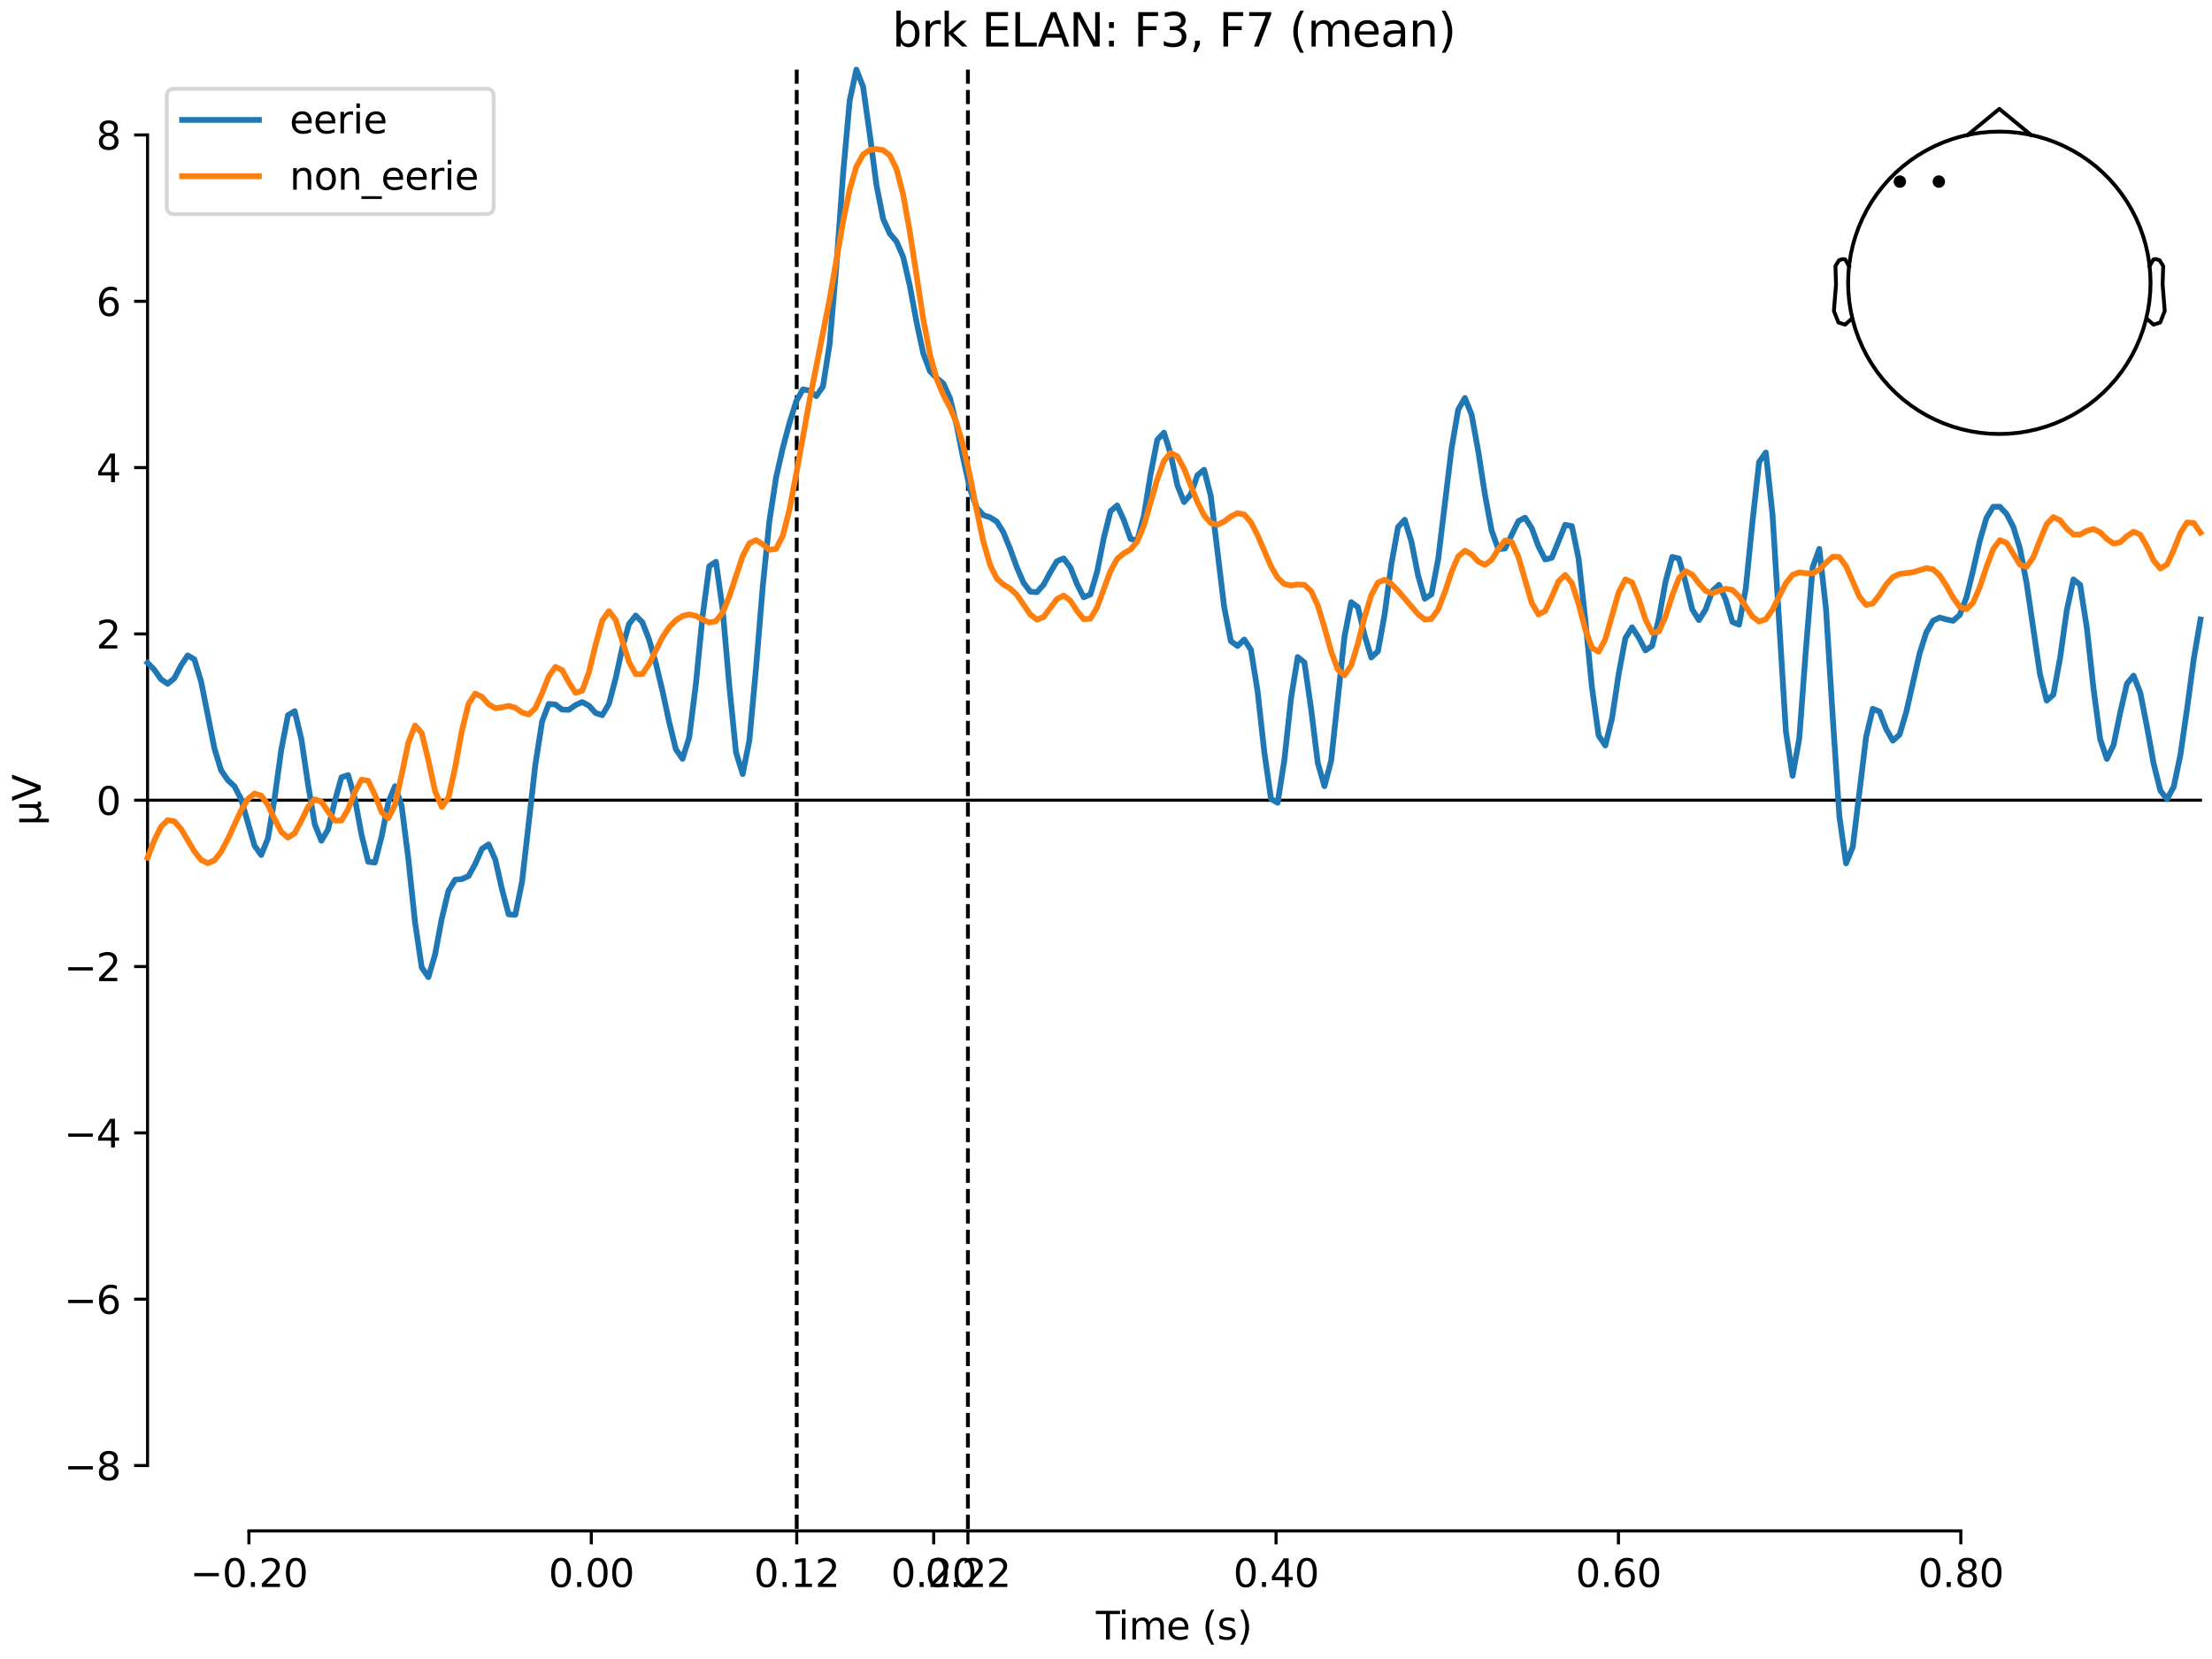 <?xml version="1.0" encoding="utf-8" standalone="no"?>
<!DOCTYPE svg PUBLIC "-//W3C//DTD SVG 1.1//EN"
  "http://www.w3.org/Graphics/SVG/1.1/DTD/svg11.dtd">
<svg xmlns:xlink="http://www.w3.org/1999/xlink" width="576pt" height="432pt" viewBox="0 0 576 432" xmlns="http://www.w3.org/2000/svg" version="1.1">
 <defs>
  <style type="text/css">*{stroke-linejoin: round; stroke-linecap: butt}</style>
 </defs>
 <g id="figure_1">
  <g id="patch_1">
   <path d="M 0 432 
L 576 432 
L 576 0 
L 0 0 
z
" style="fill: #ffffff"/>
  </g>
  <g id="axes_1">
   <g id="patch_2">
    <path d="M 38.421 398.644 
L 573 398.644 
L 573 18.118 
L 38.421 18.118 
L 38.421 398.644 
z
" style="fill: none; opacity: 0"/>
   </g>
   <g id="patch_3">
    <path d="M 38.421 381.618 
L 38.421 35.143 
" style="fill: none; stroke: #000000; stroke-width: 0.8; stroke-linejoin: miter; stroke-linecap: square"/>
   </g>
   <g id="LineCollection_1">
    <path d="M 207.466 18.118 
L 207.466 398.644 
" clip-path="url(#p7a867740e0)" style="fill: none; stroke-dasharray: 3.7,1.6; stroke-dashoffset: 0; stroke: #000000"/>
    <path d="M 252.043 18.118 
L 252.043 398.644 
" clip-path="url(#p7a867740e0)" style="fill: none; stroke-dasharray: 3.7,1.6; stroke-dashoffset: 0; stroke: #000000"/>
   </g>
   <g id="matplotlib.axis_1">
    <g id="xtick_1">
     <g id="line2d_1">
      <defs>
       <path id="m50d0958a22" d="M 0 0 
L 0 3.5 
" style="stroke: #000000; stroke-width: 0.8"/>
      </defs>
      <g>
       <use xlink:href="#m50d0958a22" x="64.819" y="398.644" style="stroke: #000000; stroke-width: 0.8"/>
      </g>
     </g>
     <g id="text_1">
      <!-- −0.20 -->
      <g transform="translate(49.496 413.242) scale(0.1 -0.1)">
       <defs>
        <path id="DejaVuSans-2212" d="M 678 2272 
L 4684 2272 
L 4684 1741 
L 678 1741 
L 678 2272 
z
" transform="scale(0.016)"/>
        <path id="DejaVuSans-30" d="M 2034 4250 
Q 1547 4250 1301 3770 
Q 1056 3291 1056 2328 
Q 1056 1369 1301 889 
Q 1547 409 2034 409 
Q 2525 409 2770 889 
Q 3016 1369 3016 2328 
Q 3016 3291 2770 3770 
Q 2525 4250 2034 4250 
z
M 2034 4750 
Q 2819 4750 3233 4129 
Q 3647 3509 3647 2328 
Q 3647 1150 3233 529 
Q 2819 -91 2034 -91 
Q 1250 -91 836 529 
Q 422 1150 422 2328 
Q 422 3509 836 4129 
Q 1250 4750 2034 4750 
z
" transform="scale(0.016)"/>
        <path id="DejaVuSans-2e" d="M 684 794 
L 1344 794 
L 1344 0 
L 684 0 
L 684 794 
z
" transform="scale(0.016)"/>
        <path id="DejaVuSans-32" d="M 1228 531 
L 3431 531 
L 3431 0 
L 469 0 
L 469 531 
Q 828 903 1448 1529 
Q 2069 2156 2228 2338 
Q 2531 2678 2651 2914 
Q 2772 3150 2772 3378 
Q 2772 3750 2511 3984 
Q 2250 4219 1831 4219 
Q 1534 4219 1204 4116 
Q 875 4013 500 3803 
L 500 4441 
Q 881 4594 1212 4672 
Q 1544 4750 1819 4750 
Q 2544 4750 2975 4387 
Q 3406 4025 3406 3419 
Q 3406 3131 3298 2873 
Q 3191 2616 2906 2266 
Q 2828 2175 2409 1742 
Q 1991 1309 1228 531 
z
" transform="scale(0.016)"/>
       </defs>
       <use xlink:href="#DejaVuSans-2212"/>
       <use xlink:href="#DejaVuSans-30" transform="translate(83.789 0)"/>
       <use xlink:href="#DejaVuSans-2e" transform="translate(147.412 0)"/>
       <use xlink:href="#DejaVuSans-32" transform="translate(179.199 0)"/>
       <use xlink:href="#DejaVuSans-30" transform="translate(242.822 0)"/>
      </g>
     </g>
    </g>
    <g id="xtick_2">
     <g id="line2d_2">
      <g>
       <use xlink:href="#m50d0958a22" x="153.973" y="398.644" style="stroke: #000000; stroke-width: 0.8"/>
      </g>
     </g>
     <g id="text_2">
      <!-- 0.00 -->
      <g transform="translate(142.84 413.242) scale(0.1 -0.1)">
       <use xlink:href="#DejaVuSans-30"/>
       <use xlink:href="#DejaVuSans-2e" transform="translate(63.623 0)"/>
       <use xlink:href="#DejaVuSans-30" transform="translate(95.41 0)"/>
       <use xlink:href="#DejaVuSans-30" transform="translate(159.033 0)"/>
      </g>
     </g>
    </g>
    <g id="xtick_3">
     <g id="line2d_3">
      <g>
       <use xlink:href="#m50d0958a22" x="207.466" y="398.644" style="stroke: #000000; stroke-width: 0.8"/>
      </g>
     </g>
     <g id="text_3">
      <!-- 0.12 -->
      <g transform="translate(196.333 413.242) scale(0.1 -0.1)">
       <defs>
        <path id="DejaVuSans-31" d="M 794 531 
L 1825 531 
L 1825 4091 
L 703 3866 
L 703 4441 
L 1819 4666 
L 2450 4666 
L 2450 531 
L 3481 531 
L 3481 0 
L 794 0 
L 794 531 
z
" transform="scale(0.016)"/>
       </defs>
       <use xlink:href="#DejaVuSans-30"/>
       <use xlink:href="#DejaVuSans-2e" transform="translate(63.623 0)"/>
       <use xlink:href="#DejaVuSans-31" transform="translate(95.41 0)"/>
       <use xlink:href="#DejaVuSans-32" transform="translate(159.033 0)"/>
      </g>
     </g>
    </g>
    <g id="xtick_4">
     <g id="line2d_4">
      <g>
       <use xlink:href="#m50d0958a22" x="243.128" y="398.644" style="stroke: #000000; stroke-width: 0.8"/>
      </g>
     </g>
     <g id="text_4">
      <!-- 0.20 -->
      <g transform="translate(231.995 413.242) scale(0.1 -0.1)">
       <use xlink:href="#DejaVuSans-30"/>
       <use xlink:href="#DejaVuSans-2e" transform="translate(63.623 0)"/>
       <use xlink:href="#DejaVuSans-32" transform="translate(95.41 0)"/>
       <use xlink:href="#DejaVuSans-30" transform="translate(159.033 0)"/>
      </g>
     </g>
    </g>
    <g id="xtick_5">
     <g id="line2d_5">
      <g>
       <use xlink:href="#m50d0958a22" x="252.043" y="398.644" style="stroke: #000000; stroke-width: 0.8"/>
      </g>
     </g>
     <g id="text_5">
      <!-- 0.22 -->
      <g transform="translate(240.91 413.242) scale(0.1 -0.1)">
       <use xlink:href="#DejaVuSans-30"/>
       <use xlink:href="#DejaVuSans-2e" transform="translate(63.623 0)"/>
       <use xlink:href="#DejaVuSans-32" transform="translate(95.41 0)"/>
       <use xlink:href="#DejaVuSans-32" transform="translate(159.033 0)"/>
      </g>
     </g>
    </g>
    <g id="xtick_6">
     <g id="line2d_6">
      <g>
       <use xlink:href="#m50d0958a22" x="332.282" y="398.644" style="stroke: #000000; stroke-width: 0.8"/>
      </g>
     </g>
     <g id="text_6">
      <!-- 0.40 -->
      <g transform="translate(321.15 413.242) scale(0.1 -0.1)">
       <defs>
        <path id="DejaVuSans-34" d="M 2419 4116 
L 825 1625 
L 2419 1625 
L 2419 4116 
z
M 2253 4666 
L 3047 4666 
L 3047 1625 
L 3713 1625 
L 3713 1100 
L 3047 1100 
L 3047 0 
L 2419 0 
L 2419 1100 
L 313 1100 
L 313 1709 
L 2253 4666 
z
" transform="scale(0.016)"/>
       </defs>
       <use xlink:href="#DejaVuSans-30"/>
       <use xlink:href="#DejaVuSans-2e" transform="translate(63.623 0)"/>
       <use xlink:href="#DejaVuSans-34" transform="translate(95.41 0)"/>
       <use xlink:href="#DejaVuSans-30" transform="translate(159.033 0)"/>
      </g>
     </g>
    </g>
    <g id="xtick_7">
     <g id="line2d_7">
      <g>
       <use xlink:href="#m50d0958a22" x="421.437" y="398.644" style="stroke: #000000; stroke-width: 0.8"/>
      </g>
     </g>
     <g id="text_7">
      <!-- 0.60 -->
      <g transform="translate(410.304 413.242) scale(0.1 -0.1)">
       <defs>
        <path id="DejaVuSans-36" d="M 2113 2584 
Q 1688 2584 1439 2293 
Q 1191 2003 1191 1497 
Q 1191 994 1439 701 
Q 1688 409 2113 409 
Q 2538 409 2786 701 
Q 3034 994 3034 1497 
Q 3034 2003 2786 2293 
Q 2538 2584 2113 2584 
z
M 3366 4563 
L 3366 3988 
Q 3128 4100 2886 4159 
Q 2644 4219 2406 4219 
Q 1781 4219 1451 3797 
Q 1122 3375 1075 2522 
Q 1259 2794 1537 2939 
Q 1816 3084 2150 3084 
Q 2853 3084 3261 2657 
Q 3669 2231 3669 1497 
Q 3669 778 3244 343 
Q 2819 -91 2113 -91 
Q 1303 -91 875 529 
Q 447 1150 447 2328 
Q 447 3434 972 4092 
Q 1497 4750 2381 4750 
Q 2619 4750 2861 4703 
Q 3103 4656 3366 4563 
z
" transform="scale(0.016)"/>
       </defs>
       <use xlink:href="#DejaVuSans-30"/>
       <use xlink:href="#DejaVuSans-2e" transform="translate(63.623 0)"/>
       <use xlink:href="#DejaVuSans-36" transform="translate(95.41 0)"/>
       <use xlink:href="#DejaVuSans-30" transform="translate(159.033 0)"/>
      </g>
     </g>
    </g>
    <g id="xtick_8">
     <g id="line2d_8">
      <g>
       <use xlink:href="#m50d0958a22" x="510.592" y="398.644" style="stroke: #000000; stroke-width: 0.8"/>
      </g>
     </g>
     <g id="text_8">
      <!-- 0.80 -->
      <g transform="translate(499.459 413.242) scale(0.1 -0.1)">
       <defs>
        <path id="DejaVuSans-38" d="M 2034 2216 
Q 1584 2216 1326 1975 
Q 1069 1734 1069 1313 
Q 1069 891 1326 650 
Q 1584 409 2034 409 
Q 2484 409 2743 651 
Q 3003 894 3003 1313 
Q 3003 1734 2745 1975 
Q 2488 2216 2034 2216 
z
M 1403 2484 
Q 997 2584 770 2862 
Q 544 3141 544 3541 
Q 544 4100 942 4425 
Q 1341 4750 2034 4750 
Q 2731 4750 3128 4425 
Q 3525 4100 3525 3541 
Q 3525 3141 3298 2862 
Q 3072 2584 2669 2484 
Q 3125 2378 3379 2068 
Q 3634 1759 3634 1313 
Q 3634 634 3220 271 
Q 2806 -91 2034 -91 
Q 1263 -91 848 271 
Q 434 634 434 1313 
Q 434 1759 690 2068 
Q 947 2378 1403 2484 
z
M 1172 3481 
Q 1172 3119 1398 2916 
Q 1625 2713 2034 2713 
Q 2441 2713 2670 2916 
Q 2900 3119 2900 3481 
Q 2900 3844 2670 4047 
Q 2441 4250 2034 4250 
Q 1625 4250 1398 4047 
Q 1172 3844 1172 3481 
z
" transform="scale(0.016)"/>
       </defs>
       <use xlink:href="#DejaVuSans-30"/>
       <use xlink:href="#DejaVuSans-2e" transform="translate(63.623 0)"/>
       <use xlink:href="#DejaVuSans-38" transform="translate(95.41 0)"/>
       <use xlink:href="#DejaVuSans-30" transform="translate(159.033 0)"/>
      </g>
     </g>
    </g>
    <g id="text_9">
     <!-- Time (s) -->
     <g transform="translate(285.381 426.92) scale(0.1 -0.1)">
      <defs>
       <path id="DejaVuSans-54" d="M -19 4666 
L 3928 4666 
L 3928 4134 
L 2272 4134 
L 2272 0 
L 1638 0 
L 1638 4134 
L -19 4134 
L -19 4666 
z
" transform="scale(0.016)"/>
       <path id="DejaVuSans-69" d="M 603 3500 
L 1178 3500 
L 1178 0 
L 603 0 
L 603 3500 
z
M 603 4863 
L 1178 4863 
L 1178 4134 
L 603 4134 
L 603 4863 
z
" transform="scale(0.016)"/>
       <path id="DejaVuSans-6d" d="M 3328 2828 
Q 3544 3216 3844 3400 
Q 4144 3584 4550 3584 
Q 5097 3584 5394 3201 
Q 5691 2819 5691 2113 
L 5691 0 
L 5113 0 
L 5113 2094 
Q 5113 2597 4934 2840 
Q 4756 3084 4391 3084 
Q 3944 3084 3684 2787 
Q 3425 2491 3425 1978 
L 3425 0 
L 2847 0 
L 2847 2094 
Q 2847 2600 2669 2842 
Q 2491 3084 2119 3084 
Q 1678 3084 1418 2786 
Q 1159 2488 1159 1978 
L 1159 0 
L 581 0 
L 581 3500 
L 1159 3500 
L 1159 2956 
Q 1356 3278 1631 3431 
Q 1906 3584 2284 3584 
Q 2666 3584 2933 3390 
Q 3200 3197 3328 2828 
z
" transform="scale(0.016)"/>
       <path id="DejaVuSans-65" d="M 3597 1894 
L 3597 1613 
L 953 1613 
Q 991 1019 1311 708 
Q 1631 397 2203 397 
Q 2534 397 2845 478 
Q 3156 559 3463 722 
L 3463 178 
Q 3153 47 2828 -22 
Q 2503 -91 2169 -91 
Q 1331 -91 842 396 
Q 353 884 353 1716 
Q 353 2575 817 3079 
Q 1281 3584 2069 3584 
Q 2775 3584 3186 3129 
Q 3597 2675 3597 1894 
z
M 3022 2063 
Q 3016 2534 2758 2815 
Q 2500 3097 2075 3097 
Q 1594 3097 1305 2825 
Q 1016 2553 972 2059 
L 3022 2063 
z
" transform="scale(0.016)"/>
       <path id="DejaVuSans-20" transform="scale(0.016)"/>
       <path id="DejaVuSans-28" d="M 1984 4856 
Q 1566 4138 1362 3434 
Q 1159 2731 1159 2009 
Q 1159 1288 1364 580 
Q 1569 -128 1984 -844 
L 1484 -844 
Q 1016 -109 783 600 
Q 550 1309 550 2009 
Q 550 2706 781 3412 
Q 1013 4119 1484 4856 
L 1984 4856 
z
" transform="scale(0.016)"/>
       <path id="DejaVuSans-73" d="M 2834 3397 
L 2834 2853 
Q 2591 2978 2328 3040 
Q 2066 3103 1784 3103 
Q 1356 3103 1142 2972 
Q 928 2841 928 2578 
Q 928 2378 1081 2264 
Q 1234 2150 1697 2047 
L 1894 2003 
Q 2506 1872 2764 1633 
Q 3022 1394 3022 966 
Q 3022 478 2636 193 
Q 2250 -91 1575 -91 
Q 1294 -91 989 -36 
Q 684 19 347 128 
L 347 722 
Q 666 556 975 473 
Q 1284 391 1588 391 
Q 1994 391 2212 530 
Q 2431 669 2431 922 
Q 2431 1156 2273 1281 
Q 2116 1406 1581 1522 
L 1381 1569 
Q 847 1681 609 1914 
Q 372 2147 372 2553 
Q 372 3047 722 3315 
Q 1072 3584 1716 3584 
Q 2034 3584 2315 3537 
Q 2597 3491 2834 3397 
z
" transform="scale(0.016)"/>
       <path id="DejaVuSans-29" d="M 513 4856 
L 1013 4856 
Q 1481 4119 1714 3412 
Q 1947 2706 1947 2009 
Q 1947 1309 1714 600 
Q 1481 -109 1013 -844 
L 513 -844 
Q 928 -128 1133 580 
Q 1338 1288 1338 2009 
Q 1338 2731 1133 3434 
Q 928 4138 513 4856 
z
" transform="scale(0.016)"/>
      </defs>
      <use xlink:href="#DejaVuSans-54"/>
      <use xlink:href="#DejaVuSans-69" transform="translate(57.959 0)"/>
      <use xlink:href="#DejaVuSans-6d" transform="translate(85.742 0)"/>
      <use xlink:href="#DejaVuSans-65" transform="translate(183.154 0)"/>
      <use xlink:href="#DejaVuSans-20" transform="translate(244.678 0)"/>
      <use xlink:href="#DejaVuSans-28" transform="translate(276.465 0)"/>
      <use xlink:href="#DejaVuSans-73" transform="translate(315.479 0)"/>
      <use xlink:href="#DejaVuSans-29" transform="translate(367.578 0)"/>
     </g>
    </g>
   </g>
   <g id="matplotlib.axis_2">
    <g id="ytick_1">
     <g id="line2d_9">
      <defs>
       <path id="mb79f2b9db4" d="M 0 0 
L -3.5 0 
" style="stroke: #000000; stroke-width: 0.8"/>
      </defs>
      <g>
       <use xlink:href="#mb79f2b9db4" x="38.421" y="381.618" style="stroke: #000000; stroke-width: 0.8"/>
      </g>
     </g>
     <g id="text_10">
      <!-- −8 -->
      <g transform="translate(16.678 385.418) scale(0.1 -0.1)">
       <use xlink:href="#DejaVuSans-2212"/>
       <use xlink:href="#DejaVuSans-38" transform="translate(83.789 0)"/>
      </g>
     </g>
    </g>
    <g id="ytick_2">
     <g id="line2d_10">
      <g>
       <use xlink:href="#mb79f2b9db4" x="38.421" y="338.309" style="stroke: #000000; stroke-width: 0.8"/>
      </g>
     </g>
     <g id="text_11">
      <!-- −6 -->
      <g transform="translate(16.678 342.108) scale(0.1 -0.1)">
       <use xlink:href="#DejaVuSans-2212"/>
       <use xlink:href="#DejaVuSans-36" transform="translate(83.789 0)"/>
      </g>
     </g>
    </g>
    <g id="ytick_3">
     <g id="line2d_11">
      <g>
       <use xlink:href="#mb79f2b9db4" x="38.421" y="295" style="stroke: #000000; stroke-width: 0.8"/>
      </g>
     </g>
     <g id="text_12">
      <!-- −4 -->
      <g transform="translate(16.678 298.799) scale(0.1 -0.1)">
       <use xlink:href="#DejaVuSans-2212"/>
       <use xlink:href="#DejaVuSans-34" transform="translate(83.789 0)"/>
      </g>
     </g>
    </g>
    <g id="ytick_4">
     <g id="line2d_12">
      <g>
       <use xlink:href="#mb79f2b9db4" x="38.421" y="251.69" style="stroke: #000000; stroke-width: 0.8"/>
      </g>
     </g>
     <g id="text_13">
      <!-- −2 -->
      <g transform="translate(16.678 255.49) scale(0.1 -0.1)">
       <use xlink:href="#DejaVuSans-2212"/>
       <use xlink:href="#DejaVuSans-32" transform="translate(83.789 0)"/>
      </g>
     </g>
    </g>
    <g id="ytick_5">
     <g id="line2d_13">
      <g>
       <use xlink:href="#mb79f2b9db4" x="38.421" y="208.381" style="stroke: #000000; stroke-width: 0.8"/>
      </g>
     </g>
     <g id="text_14">
      <!-- 0 -->
      <g transform="translate(25.058 212.18) scale(0.1 -0.1)">
       <use xlink:href="#DejaVuSans-30"/>
      </g>
     </g>
    </g>
    <g id="ytick_6">
     <g id="line2d_14">
      <g>
       <use xlink:href="#mb79f2b9db4" x="38.421" y="165.072" style="stroke: #000000; stroke-width: 0.8"/>
      </g>
     </g>
     <g id="text_15">
      <!-- 2 -->
      <g transform="translate(25.058 168.871) scale(0.1 -0.1)">
       <use xlink:href="#DejaVuSans-32"/>
      </g>
     </g>
    </g>
    <g id="ytick_7">
     <g id="line2d_15">
      <g>
       <use xlink:href="#mb79f2b9db4" x="38.421" y="121.762" style="stroke: #000000; stroke-width: 0.8"/>
      </g>
     </g>
     <g id="text_16">
      <!-- 4 -->
      <g transform="translate(25.058 125.561) scale(0.1 -0.1)">
       <use xlink:href="#DejaVuSans-34"/>
      </g>
     </g>
    </g>
    <g id="ytick_8">
     <g id="line2d_16">
      <g>
       <use xlink:href="#mb79f2b9db4" x="38.421" y="78.453" style="stroke: #000000; stroke-width: 0.8"/>
      </g>
     </g>
     <g id="text_17">
      <!-- 6 -->
      <g transform="translate(25.058 82.252) scale(0.1 -0.1)">
       <use xlink:href="#DejaVuSans-36"/>
      </g>
     </g>
    </g>
    <g id="ytick_9">
     <g id="line2d_17">
      <g>
       <use xlink:href="#mb79f2b9db4" x="38.421" y="35.143" style="stroke: #000000; stroke-width: 0.8"/>
      </g>
     </g>
     <g id="text_18">
      <!-- 8 -->
      <g transform="translate(25.058 38.943) scale(0.1 -0.1)">
       <use xlink:href="#DejaVuSans-38"/>
      </g>
     </g>
    </g>
    <g id="text_19">
     <!-- µV -->
     <g transform="translate(10.599 214.982) rotate(-90) scale(0.1 -0.1)">
      <defs>
       <path id="DejaVuSans-b5" d="M 544 -1331 
L 544 3500 
L 1119 3500 
L 1119 1325 
Q 1119 872 1334 640 
Q 1550 409 1972 409 
Q 2434 409 2667 671 
Q 2900 934 2900 1459 
L 2900 3500 
L 3475 3500 
L 3475 806 
Q 3475 619 3529 530 
Q 3584 441 3700 441 
Q 3728 441 3778 458 
Q 3828 475 3916 513 
L 3916 50 
Q 3788 -22 3673 -56 
Q 3559 -91 3450 -91 
Q 3234 -91 3106 31 
Q 2978 153 2931 403 
Q 2775 156 2548 32 
Q 2322 -91 2016 -91 
Q 1697 -91 1473 31 
Q 1250 153 1119 397 
L 1119 -1331 
L 544 -1331 
z
" transform="scale(0.016)"/>
       <path id="DejaVuSans-56" d="M 1831 0 
L 50 4666 
L 709 4666 
L 2188 738 
L 3669 4666 
L 4325 4666 
L 2547 0 
L 1831 0 
z
" transform="scale(0.016)"/>
      </defs>
      <use xlink:href="#DejaVuSans-b5"/>
      <use xlink:href="#DejaVuSans-56" transform="translate(63.623 0)"/>
     </g>
    </g>
   </g>
   <g id="patch_4">
    <path d="M 64.819 398.644 
L 510.592 398.644 
" style="fill: none; stroke: #000000; stroke-width: 0.8; stroke-linejoin: miter; stroke-linecap: square"/>
   </g>
   <g id="patch_5">
    <path d="M 38.421 208.381 
L 573 208.381 
" style="fill: none; stroke: #000000; stroke-width: 0.8; stroke-linejoin: miter; stroke-linecap: square"/>
   </g>
   <g id="text_20">
    <!-- brk ELAN: F3, F7 (mean) -->
    <g transform="translate(232.308 12.118) scale(0.12 -0.12)">
     <defs>
      <path id="DejaVuSans-62" d="M 3116 1747 
Q 3116 2381 2855 2742 
Q 2594 3103 2138 3103 
Q 1681 3103 1420 2742 
Q 1159 2381 1159 1747 
Q 1159 1113 1420 752 
Q 1681 391 2138 391 
Q 2594 391 2855 752 
Q 3116 1113 3116 1747 
z
M 1159 2969 
Q 1341 3281 1617 3432 
Q 1894 3584 2278 3584 
Q 2916 3584 3314 3078 
Q 3713 2572 3713 1747 
Q 3713 922 3314 415 
Q 2916 -91 2278 -91 
Q 1894 -91 1617 61 
Q 1341 213 1159 525 
L 1159 0 
L 581 0 
L 581 4863 
L 1159 4863 
L 1159 2969 
z
" transform="scale(0.016)"/>
      <path id="DejaVuSans-72" d="M 2631 2963 
Q 2534 3019 2420 3045 
Q 2306 3072 2169 3072 
Q 1681 3072 1420 2755 
Q 1159 2438 1159 1844 
L 1159 0 
L 581 0 
L 581 3500 
L 1159 3500 
L 1159 2956 
Q 1341 3275 1631 3429 
Q 1922 3584 2338 3584 
Q 2397 3584 2469 3576 
Q 2541 3569 2628 3553 
L 2631 2963 
z
" transform="scale(0.016)"/>
      <path id="DejaVuSans-6b" d="M 581 4863 
L 1159 4863 
L 1159 1991 
L 2875 3500 
L 3609 3500 
L 1753 1863 
L 3688 0 
L 2938 0 
L 1159 1709 
L 1159 0 
L 581 0 
L 581 4863 
z
" transform="scale(0.016)"/>
      <path id="DejaVuSans-45" d="M 628 4666 
L 3578 4666 
L 3578 4134 
L 1259 4134 
L 1259 2753 
L 3481 2753 
L 3481 2222 
L 1259 2222 
L 1259 531 
L 3634 531 
L 3634 0 
L 628 0 
L 628 4666 
z
" transform="scale(0.016)"/>
      <path id="DejaVuSans-4c" d="M 628 4666 
L 1259 4666 
L 1259 531 
L 3531 531 
L 3531 0 
L 628 0 
L 628 4666 
z
" transform="scale(0.016)"/>
      <path id="DejaVuSans-41" d="M 2188 4044 
L 1331 1722 
L 3047 1722 
L 2188 4044 
z
M 1831 4666 
L 2547 4666 
L 4325 0 
L 3669 0 
L 3244 1197 
L 1141 1197 
L 716 0 
L 50 0 
L 1831 4666 
z
" transform="scale(0.016)"/>
      <path id="DejaVuSans-4e" d="M 628 4666 
L 1478 4666 
L 3547 763 
L 3547 4666 
L 4159 4666 
L 4159 0 
L 3309 0 
L 1241 3903 
L 1241 0 
L 628 0 
L 628 4666 
z
" transform="scale(0.016)"/>
      <path id="DejaVuSans-3a" d="M 750 794 
L 1409 794 
L 1409 0 
L 750 0 
L 750 794 
z
M 750 3309 
L 1409 3309 
L 1409 2516 
L 750 2516 
L 750 3309 
z
" transform="scale(0.016)"/>
      <path id="DejaVuSans-46" d="M 628 4666 
L 3309 4666 
L 3309 4134 
L 1259 4134 
L 1259 2759 
L 3109 2759 
L 3109 2228 
L 1259 2228 
L 1259 0 
L 628 0 
L 628 4666 
z
" transform="scale(0.016)"/>
      <path id="DejaVuSans-33" d="M 2597 2516 
Q 3050 2419 3304 2112 
Q 3559 1806 3559 1356 
Q 3559 666 3084 287 
Q 2609 -91 1734 -91 
Q 1441 -91 1130 -33 
Q 819 25 488 141 
L 488 750 
Q 750 597 1062 519 
Q 1375 441 1716 441 
Q 2309 441 2620 675 
Q 2931 909 2931 1356 
Q 2931 1769 2642 2001 
Q 2353 2234 1838 2234 
L 1294 2234 
L 1294 2753 
L 1863 2753 
Q 2328 2753 2575 2939 
Q 2822 3125 2822 3475 
Q 2822 3834 2567 4026 
Q 2313 4219 1838 4219 
Q 1578 4219 1281 4162 
Q 984 4106 628 3988 
L 628 4550 
Q 988 4650 1302 4700 
Q 1616 4750 1894 4750 
Q 2613 4750 3031 4423 
Q 3450 4097 3450 3541 
Q 3450 3153 3228 2886 
Q 3006 2619 2597 2516 
z
" transform="scale(0.016)"/>
      <path id="DejaVuSans-2c" d="M 750 794 
L 1409 794 
L 1409 256 
L 897 -744 
L 494 -744 
L 750 256 
L 750 794 
z
" transform="scale(0.016)"/>
      <path id="DejaVuSans-37" d="M 525 4666 
L 3525 4666 
L 3525 4397 
L 1831 0 
L 1172 0 
L 2766 4134 
L 525 4134 
L 525 4666 
z
" transform="scale(0.016)"/>
      <path id="DejaVuSans-61" d="M 2194 1759 
Q 1497 1759 1228 1600 
Q 959 1441 959 1056 
Q 959 750 1161 570 
Q 1363 391 1709 391 
Q 2188 391 2477 730 
Q 2766 1069 2766 1631 
L 2766 1759 
L 2194 1759 
z
M 3341 1997 
L 3341 0 
L 2766 0 
L 2766 531 
Q 2569 213 2275 61 
Q 1981 -91 1556 -91 
Q 1019 -91 701 211 
Q 384 513 384 1019 
Q 384 1609 779 1909 
Q 1175 2209 1959 2209 
L 2766 2209 
L 2766 2266 
Q 2766 2663 2505 2880 
Q 2244 3097 1772 3097 
Q 1472 3097 1187 3025 
Q 903 2953 641 2809 
L 641 3341 
Q 956 3463 1253 3523 
Q 1550 3584 1831 3584 
Q 2591 3584 2966 3190 
Q 3341 2797 3341 1997 
z
" transform="scale(0.016)"/>
      <path id="DejaVuSans-6e" d="M 3513 2113 
L 3513 0 
L 2938 0 
L 2938 2094 
Q 2938 2591 2744 2837 
Q 2550 3084 2163 3084 
Q 1697 3084 1428 2787 
Q 1159 2491 1159 1978 
L 1159 0 
L 581 0 
L 581 3500 
L 1159 3500 
L 1159 2956 
Q 1366 3272 1645 3428 
Q 1925 3584 2291 3584 
Q 2894 3584 3203 3211 
Q 3513 2838 3513 2113 
z
" transform="scale(0.016)"/>
     </defs>
     <use xlink:href="#DejaVuSans-62"/>
     <use xlink:href="#DejaVuSans-72" transform="translate(63.477 0)"/>
     <use xlink:href="#DejaVuSans-6b" transform="translate(104.59 0)"/>
     <use xlink:href="#DejaVuSans-20" transform="translate(162.5 0)"/>
     <use xlink:href="#DejaVuSans-45" transform="translate(194.287 0)"/>
     <use xlink:href="#DejaVuSans-4c" transform="translate(257.471 0)"/>
     <use xlink:href="#DejaVuSans-41" transform="translate(315.434 0)"/>
     <use xlink:href="#DejaVuSans-4e" transform="translate(383.842 0)"/>
     <use xlink:href="#DejaVuSans-3a" transform="translate(458.646 0)"/>
     <use xlink:href="#DejaVuSans-20" transform="translate(492.338 0)"/>
     <use xlink:href="#DejaVuSans-46" transform="translate(524.125 0)"/>
     <use xlink:href="#DejaVuSans-33" transform="translate(581.645 0)"/>
     <use xlink:href="#DejaVuSans-2c" transform="translate(645.268 0)"/>
     <use xlink:href="#DejaVuSans-20" transform="translate(677.055 0)"/>
     <use xlink:href="#DejaVuSans-46" transform="translate(708.842 0)"/>
     <use xlink:href="#DejaVuSans-37" transform="translate(766.361 0)"/>
     <use xlink:href="#DejaVuSans-20" transform="translate(829.984 0)"/>
     <use xlink:href="#DejaVuSans-28" transform="translate(861.771 0)"/>
     <use xlink:href="#DejaVuSans-6d" transform="translate(900.785 0)"/>
     <use xlink:href="#DejaVuSans-65" transform="translate(998.197 0)"/>
     <use xlink:href="#DejaVuSans-61" transform="translate(1059.721 0)"/>
     <use xlink:href="#DejaVuSans-6e" transform="translate(1121 0)"/>
     <use xlink:href="#DejaVuSans-29" transform="translate(1184.379 0)"/>
    </g>
   </g>
   <g id="legend_1">
    <g id="patch_6">
     <path d="M 45.421 55.753 
L 126.563 55.753 
Q 128.563 55.753 128.563 53.753 
L 128.563 25.118 
Q 128.563 23.118 126.563 23.118 
L 45.421 23.118 
Q 43.421 23.118 43.421 25.118 
L 43.421 53.753 
Q 43.421 55.753 45.421 55.753 
z
" style="fill: #ffffff; opacity: 0.8; stroke: #cccccc; stroke-linejoin: miter"/>
    </g>
    <g id="line2d_18">
     <path d="M 47.421 31.217 
L 57.421 31.217 
L 67.421 31.217 
" style="fill: none; stroke: #1f77b4; stroke-width: 1.5; stroke-linecap: square"/>
    </g>
    <g id="text_21">
     <!-- eerie -->
     <g transform="translate(75.421 34.717) scale(0.1 -0.1)">
      <use xlink:href="#DejaVuSans-65"/>
      <use xlink:href="#DejaVuSans-65" transform="translate(61.523 0)"/>
      <use xlink:href="#DejaVuSans-72" transform="translate(123.047 0)"/>
      <use xlink:href="#DejaVuSans-69" transform="translate(164.16 0)"/>
      <use xlink:href="#DejaVuSans-65" transform="translate(191.943 0)"/>
     </g>
    </g>
    <g id="line2d_19">
     <path d="M 47.421 45.895 
L 57.421 45.895 
L 67.421 45.895 
" style="fill: none; stroke: #ff7f0e; stroke-width: 1.5; stroke-linecap: square"/>
    </g>
    <g id="text_22">
     <!-- non_eerie -->
     <g transform="translate(75.421 49.395) scale(0.1 -0.1)">
      <defs>
       <path id="DejaVuSans-6f" d="M 1959 3097 
Q 1497 3097 1228 2736 
Q 959 2375 959 1747 
Q 959 1119 1226 758 
Q 1494 397 1959 397 
Q 2419 397 2687 759 
Q 2956 1122 2956 1747 
Q 2956 2369 2687 2733 
Q 2419 3097 1959 3097 
z
M 1959 3584 
Q 2709 3584 3137 3096 
Q 3566 2609 3566 1747 
Q 3566 888 3137 398 
Q 2709 -91 1959 -91 
Q 1206 -91 779 398 
Q 353 888 353 1747 
Q 353 2609 779 3096 
Q 1206 3584 1959 3584 
z
" transform="scale(0.016)"/>
       <path id="DejaVuSans-5f" d="M 3263 -1063 
L 3263 -1509 
L -63 -1509 
L -63 -1063 
L 3263 -1063 
z
" transform="scale(0.016)"/>
      </defs>
      <use xlink:href="#DejaVuSans-6e"/>
      <use xlink:href="#DejaVuSans-6f" transform="translate(63.379 0)"/>
      <use xlink:href="#DejaVuSans-6e" transform="translate(124.561 0)"/>
      <use xlink:href="#DejaVuSans-5f" transform="translate(187.939 0)"/>
      <use xlink:href="#DejaVuSans-65" transform="translate(237.939 0)"/>
      <use xlink:href="#DejaVuSans-65" transform="translate(299.463 0)"/>
      <use xlink:href="#DejaVuSans-72" transform="translate(360.986 0)"/>
      <use xlink:href="#DejaVuSans-69" transform="translate(402.1 0)"/>
      <use xlink:href="#DejaVuSans-65" transform="translate(429.883 0)"/>
     </g>
    </g>
   </g>
   <g id="line2d_20">
    <path d="M 38.421 172.6 
L 40.162 174.374 
L 41.903 176.86 
L 43.644 178.056 
L 45.386 176.639 
L 47.127 173.304 
L 48.868 170.679 
L 50.61 171.681 
L 52.351 177.407 
L 55.834 194.883 
L 57.575 200.585 
L 59.316 203.131 
L 61.057 204.746 
L 62.799 208.144 
L 66.281 220.231 
L 68.023 222.64 
L 69.764 218.358 
L 71.505 207.837 
L 73.247 195.212 
L 74.988 186.236 
L 76.729 185.185 
L 78.47 192.445 
L 80.212 204.214 
L 81.953 214.626 
L 83.694 218.932 
L 85.436 215.96 
L 87.177 208.648 
L 88.918 202.407 
L 90.66 201.844 
L 92.401 207.936 
L 94.142 217.354 
L 95.883 224.397 
L 97.625 224.613 
L 99.366 217.875 
L 101.107 208.952 
L 102.849 204.73 
L 104.59 209.871 
L 106.331 223.643 
L 108.073 240.148 
L 109.814 251.933 
L 111.555 254.447 
L 113.296 248.536 
L 115.038 239.22 
L 116.779 231.959 
L 118.52 229.065 
L 120.262 228.914 
L 122.003 228.134 
L 123.744 224.983 
L 125.486 221.046 
L 127.227 219.883 
L 128.968 223.828 
L 130.709 231.523 
L 132.451 238.099 
L 134.192 238.21 
L 135.933 229.621 
L 139.416 199.04 
L 141.157 187.897 
L 142.899 183.301 
L 144.64 183.453 
L 146.381 184.785 
L 148.122 184.833 
L 149.864 183.605 
L 151.605 182.815 
L 153.346 183.739 
L 155.088 185.655 
L 156.829 186.235 
L 158.57 183.261 
L 160.312 176.639 
L 162.053 168.651 
L 163.794 162.493 
L 165.535 160.276 
L 167.277 162.046 
L 169.018 166.541 
L 170.759 172.618 
L 172.501 179.91 
L 174.242 187.995 
L 175.983 195.074 
L 177.725 197.59 
L 179.466 192.026 
L 181.207 178.097 
L 182.948 160.483 
L 184.69 147.429 
L 186.431 146.284 
L 188.172 158.62 
L 189.914 178.618 
L 191.655 195.931 
L 193.396 201.566 
L 195.138 192.756 
L 196.879 173.835 
L 198.62 152.7 
L 200.361 135.61 
L 202.103 124.274 
L 203.844 116.617 
L 205.585 110.126 
L 207.327 104.505 
L 209.068 101.393 
L 210.809 101.698 
L 212.551 103.146 
L 214.292 100.656 
L 216.033 89.568 
L 217.774 69.453 
L 219.516 45.545 
L 221.257 26.188 
L 222.998 18.118 
L 224.74 22.562 
L 226.481 34.94 
L 228.222 48.139 
L 229.964 56.987 
L 231.705 60.851 
L 233.446 62.881 
L 235.187 66.922 
L 236.929 74.482 
L 238.67 83.888 
L 240.411 91.991 
L 242.153 96.657 
L 243.894 98.414 
L 245.635 99.856 
L 247.377 103.701 
L 249.118 110.8 
L 250.859 119.571 
L 252.6 127.357 
L 254.342 132.232 
L 256.083 134.166 
L 257.824 134.718 
L 259.566 135.838 
L 261.307 138.655 
L 263.048 142.969 
L 264.79 147.735 
L 266.531 151.749 
L 268.272 154.07 
L 270.013 154.205 
L 271.755 152.25 
L 273.496 149.021 
L 275.237 146.137 
L 276.979 145.406 
L 278.72 147.753 
L 280.461 152.11 
L 282.203 155.526 
L 283.944 154.784 
L 285.685 148.857 
L 287.427 140.098 
L 289.168 133.102 
L 290.909 131.614 
L 292.65 135.439 
L 294.392 140.313 
L 296.133 140.783 
L 297.874 134.288 
L 299.616 123.47 
L 301.357 114.515 
L 303.098 112.668 
L 304.84 118.242 
L 306.581 126.358 
L 308.322 130.728 
L 310.063 128.77 
L 311.805 123.752 
L 313.546 122.318 
L 315.287 129.197 
L 318.77 158.038 
L 320.511 166.944 
L 322.253 168.215 
L 323.994 166.529 
L 325.735 169.176 
L 327.476 180.017 
L 329.218 195.807 
L 330.959 208.02 
L 332.7 209.038 
L 334.442 197.953 
L 336.183 181.825 
L 337.924 171.085 
L 339.666 172.5 
L 341.407 184.604 
L 343.148 198.668 
L 344.889 204.716 
L 346.631 198.087 
L 350.113 165.67 
L 351.855 156.808 
L 353.596 158.117 
L 355.337 165.427 
L 357.079 171.205 
L 358.82 169.571 
L 360.561 159.932 
L 362.302 146.953 
L 364.044 137.26 
L 365.785 135.34 
L 367.526 141.02 
L 369.268 149.868 
L 371.009 155.911 
L 372.75 154.755 
L 374.492 145.637 
L 377.974 116.834 
L 379.715 106.658 
L 381.457 103.633 
L 383.198 107.965 
L 384.939 117.529 
L 386.681 128.839 
L 388.422 138.187 
L 390.163 143.01 
L 391.905 142.828 
L 395.387 135.706 
L 397.128 134.8 
L 398.87 137.542 
L 400.611 142.257 
L 402.352 145.677 
L 404.094 145.24 
L 407.576 136.661 
L 409.318 137.001 
L 411.059 145.484 
L 412.8 161.258 
L 414.541 178.974 
L 416.283 191.538 
L 418.024 194.125 
L 419.765 187.045 
L 421.507 175.464 
L 423.248 166.172 
L 424.989 163.346 
L 426.731 166.049 
L 428.472 169.36 
L 430.213 168.179 
L 431.954 161.104 
L 433.696 151.501 
L 435.437 145.029 
L 437.178 145.433 
L 438.92 151.644 
L 440.661 158.695 
L 442.402 161.478 
L 444.144 158.699 
L 445.885 153.9 
L 447.626 152.288 
L 449.367 156.121 
L 451.109 161.949 
L 452.85 162.669 
L 454.591 153.268 
L 456.333 135.931 
L 458.074 120.27 
L 459.815 117.828 
L 461.557 133.96 
L 465.039 190.436 
L 466.78 202.015 
L 468.522 192.362 
L 470.263 169.007 
L 472.004 147.768 
L 473.746 142.921 
L 475.487 158.541 
L 477.228 186.564 
L 478.97 212.58 
L 480.711 224.827 
L 482.452 220.592 
L 485.935 191.856 
L 487.676 184.569 
L 489.417 185.285 
L 491.159 189.852 
L 492.9 192.875 
L 494.641 191.299 
L 496.383 185.429 
L 499.865 170.143 
L 501.606 164.68 
L 503.348 161.64 
L 505.089 160.805 
L 506.83 161.3 
L 508.572 161.659 
L 510.313 160.12 
L 512.054 155.583 
L 513.796 148.494 
L 515.537 140.786 
L 517.278 134.843 
L 519.019 131.968 
L 520.761 131.956 
L 522.502 133.814 
L 524.243 137.16 
L 525.985 142.802 
L 527.726 151.846 
L 531.209 175.588 
L 532.95 182.441 
L 534.691 180.885 
L 536.432 171.401 
L 538.174 159.009 
L 539.915 150.879 
L 541.656 152.281 
L 543.398 163.414 
L 545.139 179.248 
L 546.88 192.462 
L 548.622 197.616 
L 550.363 194.025 
L 552.104 185.552 
L 553.845 178.027 
L 555.587 175.945 
L 557.328 180.398 
L 559.069 189.268 
L 560.811 198.879 
L 562.552 205.864 
L 564.293 208.107 
L 566.035 204.873 
L 567.776 196.533 
L 569.517 184.501 
L 571.258 171.521 
L 573 161.315 
L 573 161.315 
" style="fill: none; stroke: #1f77b4; stroke-width: 1.5; stroke-linecap: square"/>
   </g>
   <g id="line2d_21">
    <path d="M 38.421 223.334 
L 40.162 218.874 
L 41.903 215.307 
L 43.644 213.557 
L 45.386 213.857 
L 47.127 215.827 
L 50.61 221.701 
L 52.351 223.915 
L 54.092 224.766 
L 55.834 224.019 
L 57.575 221.8 
L 59.316 218.502 
L 62.799 210.988 
L 64.54 208.077 
L 66.281 206.642 
L 68.023 207.164 
L 69.764 209.626 
L 71.505 213.259 
L 73.247 216.614 
L 74.988 218.12 
L 76.729 216.976 
L 78.47 213.724 
L 80.212 210.112 
L 81.953 208.138 
L 83.694 208.797 
L 85.436 211.354 
L 87.177 213.683 
L 88.918 213.666 
L 90.66 210.679 
L 92.401 206.207 
L 94.142 203.019 
L 95.883 203.306 
L 97.625 206.986 
L 99.366 211.455 
L 101.107 213.081 
L 102.849 209.577 
L 104.59 201.765 
L 106.331 193.375 
L 108.073 188.912 
L 109.814 190.862 
L 111.555 198.004 
L 113.296 206.035 
L 115.038 210.115 
L 116.779 207.691 
L 118.52 199.834 
L 120.262 190.357 
L 122.003 183.303 
L 123.744 180.61 
L 125.486 181.441 
L 127.227 183.377 
L 128.968 184.406 
L 130.709 184.192 
L 132.451 183.798 
L 134.192 184.299 
L 135.933 185.527 
L 137.675 186.05 
L 139.416 184.403 
L 141.157 180.512 
L 142.899 176.112 
L 144.64 173.656 
L 146.381 174.488 
L 148.122 177.666 
L 149.864 180.402 
L 151.605 179.855 
L 153.346 175.097 
L 155.088 167.866 
L 156.829 161.553 
L 158.57 159.125 
L 160.312 161.414 
L 163.794 172.346 
L 165.535 175.551 
L 167.277 175.506 
L 169.018 172.927 
L 172.501 165.913 
L 174.242 163.319 
L 175.983 161.522 
L 177.725 160.404 
L 179.466 159.997 
L 181.207 160.371 
L 182.948 161.305 
L 184.69 162.099 
L 186.431 161.767 
L 188.172 159.519 
L 189.914 155.273 
L 193.396 144.777 
L 195.138 141.469 
L 196.879 140.632 
L 198.62 141.744 
L 200.361 143.182 
L 202.103 142.917 
L 203.844 139.478 
L 205.585 132.654 
L 207.327 123.491 
L 210.809 104.238 
L 216.033 77.879 
L 219.516 57.814 
L 221.257 49.302 
L 222.998 43.4 
L 224.74 40.246 
L 226.481 39.06 
L 228.222 38.825 
L 229.964 39.106 
L 231.705 40.455 
L 233.446 44.027 
L 235.187 50.729 
L 236.929 60.449 
L 240.411 83.063 
L 242.153 92.25 
L 243.894 98.677 
L 245.635 102.825 
L 247.377 106.124 
L 249.118 110.221 
L 250.859 116.203 
L 252.6 124.117 
L 254.342 132.942 
L 256.083 141.083 
L 257.824 147.145 
L 259.566 150.648 
L 261.307 152.238 
L 263.048 153.253 
L 264.79 154.892 
L 268.272 159.997 
L 270.013 161.341 
L 271.755 160.656 
L 275.237 155.959 
L 276.979 155.086 
L 278.72 156.412 
L 280.461 159.093 
L 282.203 161.234 
L 283.944 161.082 
L 285.685 158.12 
L 289.168 148.684 
L 290.909 145.53 
L 292.65 144.051 
L 294.392 143.087 
L 296.133 141.012 
L 297.874 136.865 
L 301.357 124.757 
L 303.098 120 
L 304.84 117.94 
L 306.581 118.83 
L 308.322 122.024 
L 311.805 130.741 
L 313.546 134.207 
L 315.287 136.216 
L 317.029 136.64 
L 318.77 135.815 
L 320.511 134.49 
L 322.253 133.609 
L 323.994 133.987 
L 325.735 135.989 
L 327.476 139.393 
L 330.959 147.44 
L 332.7 150.438 
L 334.442 152.079 
L 336.183 152.456 
L 337.924 152.186 
L 339.666 152.302 
L 341.407 153.911 
L 343.148 157.692 
L 344.889 163.387 
L 346.631 169.636 
L 348.372 174.393 
L 350.113 175.836 
L 351.855 173.271 
L 353.596 167.56 
L 355.337 160.723 
L 357.079 154.972 
L 358.82 151.686 
L 360.561 150.974 
L 362.302 152.024 
L 364.044 153.845 
L 369.268 159.924 
L 371.009 161.311 
L 372.75 161.142 
L 374.492 158.696 
L 376.233 154.176 
L 377.974 148.94 
L 379.715 144.894 
L 381.457 143.4 
L 383.198 144.356 
L 384.939 146.242 
L 386.681 147.079 
L 388.422 145.78 
L 390.163 142.981 
L 391.905 140.722 
L 393.646 141.131 
L 395.387 145.007 
L 398.87 157.005 
L 400.611 160.001 
L 402.352 159.11 
L 404.094 155.386 
L 405.835 151.357 
L 407.576 149.696 
L 409.318 151.838 
L 411.059 157.28 
L 412.8 163.838 
L 414.541 168.689 
L 416.283 169.701 
L 418.024 166.417 
L 421.507 154.21 
L 423.248 150.852 
L 424.989 151.667 
L 426.731 155.966 
L 428.472 161.306 
L 430.213 164.757 
L 431.954 164.458 
L 433.696 160.571 
L 435.437 155.083 
L 437.178 150.563 
L 438.92 148.729 
L 440.661 149.629 
L 442.402 151.91 
L 444.144 153.86 
L 445.885 154.475 
L 449.367 153.296 
L 451.109 153.607 
L 452.85 155.318 
L 456.333 160.548 
L 458.074 161.864 
L 459.815 161.241 
L 461.557 158.756 
L 465.039 151.872 
L 466.78 149.709 
L 468.522 149.04 
L 470.263 149.269 
L 472.004 149.309 
L 473.746 148.353 
L 475.487 146.534 
L 477.228 144.969 
L 478.97 145.057 
L 480.711 147.444 
L 484.193 155.387 
L 485.935 157.516 
L 487.676 157.151 
L 489.417 154.905 
L 491.159 152.199 
L 492.9 150.266 
L 494.641 149.453 
L 498.124 149.014 
L 501.606 147.944 
L 503.348 148.244 
L 505.089 149.812 
L 506.83 152.519 
L 508.572 155.619 
L 510.313 158.021 
L 512.054 158.665 
L 513.796 156.903 
L 515.537 152.866 
L 517.278 147.633 
L 519.019 142.978 
L 520.761 140.646 
L 522.502 141.346 
L 525.985 147.034 
L 527.726 147.633 
L 529.467 145.133 
L 531.209 140.634 
L 532.95 136.476 
L 534.691 134.644 
L 536.432 135.485 
L 538.174 137.629 
L 539.915 139.181 
L 541.656 139.19 
L 543.398 138.247 
L 545.139 137.761 
L 546.88 138.609 
L 548.622 140.342 
L 550.363 141.552 
L 552.104 141.196 
L 553.845 139.618 
L 555.587 138.435 
L 557.328 139.253 
L 559.069 142.283 
L 560.811 145.982 
L 562.552 148.036 
L 564.293 146.977 
L 566.035 143.221 
L 567.776 138.801 
L 569.517 136.051 
L 571.258 136.187 
L 573 138.712 
L 573 138.712 
" style="fill: none; stroke: #ff7f0e; stroke-width: 1.5; stroke-linecap: square"/>
   </g>
  </g>
  <g id="axes_2">
   <g id="PathCollection_1">
    <defs>
     <path id="C0_0_4ba6cea4ed" d="M 0 1.118 
C 0.297 1.118 0.581 1 0.791 0.791 
C 1 0.581 1.118 0.297 1.118 -0 
C 1.118 -0.297 1 -0.581 0.791 -0.791 
C 0.581 -1 0.297 -1.118 0 -1.118 
C -0.297 -1.118 -0.581 -1 -0.791 -0.791 
C -1 -0.581 -1.118 -0.297 -1.118 0 
C -1.118 0.297 -1 0.581 -0.791 0.791 
C -0.581 1 -0.297 1.118 0 1.118 
z
"/>
    </defs>
    <g clip-path="url(#p2994c39ddc)">
     <use xlink:href="#C0_0_4ba6cea4ed" x="494.719" y="47.296" style="stroke: #000000"/>
    </g>
    <g clip-path="url(#p2994c39ddc)">
     <use xlink:href="#C0_0_4ba6cea4ed" x="504.868" y="47.284" style="stroke: #000000"/>
    </g>
   </g>
   <g id="matplotlib.axis_3"/>
   <g id="matplotlib.axis_4"/>
   <g id="line2d_22">
    <path d="M 559.991 73.637 
L 559.913 71.165 
L 559.681 68.702 
L 559.294 66.259 
L 558.754 63.845 
L 558.064 61.47 
L 557.226 59.143 
L 556.244 56.873 
L 555.121 54.669 
L 553.862 52.54 
L 552.471 50.494 
L 550.955 48.539 
L 549.32 46.684 
L 547.571 44.935 
L 545.715 43.299 
L 543.761 41.783 
L 541.715 40.393 
L 539.586 39.134 
L 537.382 38.011 
L 535.112 37.028 
L 532.785 36.191 
L 530.409 35.5 
L 527.995 34.961 
L 525.552 34.574 
L 523.09 34.341 
L 520.618 34.263 
L 518.145 34.341 
L 515.683 34.574 
L 513.24 34.961 
L 510.826 35.5 
L 508.451 36.191 
L 506.123 37.028 
L 503.853 38.011 
L 501.649 39.134 
L 499.52 40.393 
L 497.474 41.783 
L 495.52 43.299 
L 493.665 44.935 
L 491.916 46.684 
L 490.28 48.539 
L 488.764 50.494 
L 487.373 52.54 
L 486.114 54.669 
L 484.991 56.873 
L 484.009 59.143 
L 483.171 61.47 
L 482.481 63.845 
L 481.941 66.259 
L 481.555 68.702 
L 481.322 71.165 
L 481.244 73.637 
L 481.322 76.109 
L 481.555 78.572 
L 481.941 81.015 
L 482.481 83.429 
L 483.171 85.804 
L 484.009 88.131 
L 484.991 90.401 
L 486.114 92.605 
L 487.373 94.734 
L 488.764 96.78 
L 490.28 98.735 
L 491.916 100.59 
L 493.665 102.339 
L 495.52 103.975 
L 497.474 105.491 
L 499.52 106.881 
L 501.649 108.14 
L 503.853 109.263 
L 506.123 110.246 
L 508.451 111.084 
L 510.826 111.774 
L 513.24 112.313 
L 515.683 112.7 
L 518.145 112.933 
L 520.618 113.011 
L 523.09 112.933 
L 525.552 112.7 
L 527.995 112.313 
L 530.409 111.774 
L 532.785 111.084 
L 535.112 110.246 
L 537.382 109.263 
L 539.586 108.14 
L 541.715 106.881 
L 543.761 105.491 
L 545.715 103.975 
L 547.571 102.339 
L 549.32 100.59 
L 550.955 98.735 
L 552.471 96.78 
L 553.862 94.734 
L 555.121 92.605 
L 556.244 90.401 
L 557.226 88.131 
L 558.064 85.804 
L 558.754 83.429 
L 559.294 81.015 
L 559.681 78.572 
L 559.913 76.109 
L 559.991 73.637 
" style="fill: none; stroke: #000000; stroke-linecap: square"/>
   </g>
   <g id="line2d_23">
    <path d="M 512.371 35.137 
L 520.618 28.357 
L 528.864 35.137 
" style="fill: none; stroke: #000000; stroke-linecap: square"/>
   </g>
   <g id="line2d_24">
    <path d="M 481.48 69.267 
L 480.457 67.534 
L 479.827 67.471 
L 478.89 67.762 
L 477.945 69.267 
L 478.094 74.07 
L 477.543 80.976 
L 478.724 83.977 
L 480.457 84.536 
L 482.11 83.079 
" style="fill: none; stroke: #000000; stroke-linecap: square"/>
   </g>
   <g id="line2d_25">
    <path d="M 559.755 69.267 
L 560.779 67.534 
L 561.409 67.471 
L 562.346 67.762 
L 563.291 69.267 
L 563.141 74.07 
L 563.692 80.976 
L 562.511 83.977 
L 560.779 84.536 
L 559.125 83.079 
" style="fill: none; stroke: #000000; stroke-linecap: square"/>
   </g>
  </g>
 </g>
 <defs>
  <clipPath id="p7a867740e0">
   <rect x="38.421" y="18.118" width="534.579" height="380.525"/>
  </clipPath>
  <clipPath id="p2994c39ddc">
   <rect x="473.235" y="24.125" width="94.764" height="93.118"/>
  </clipPath>
 </defs>
</svg>
